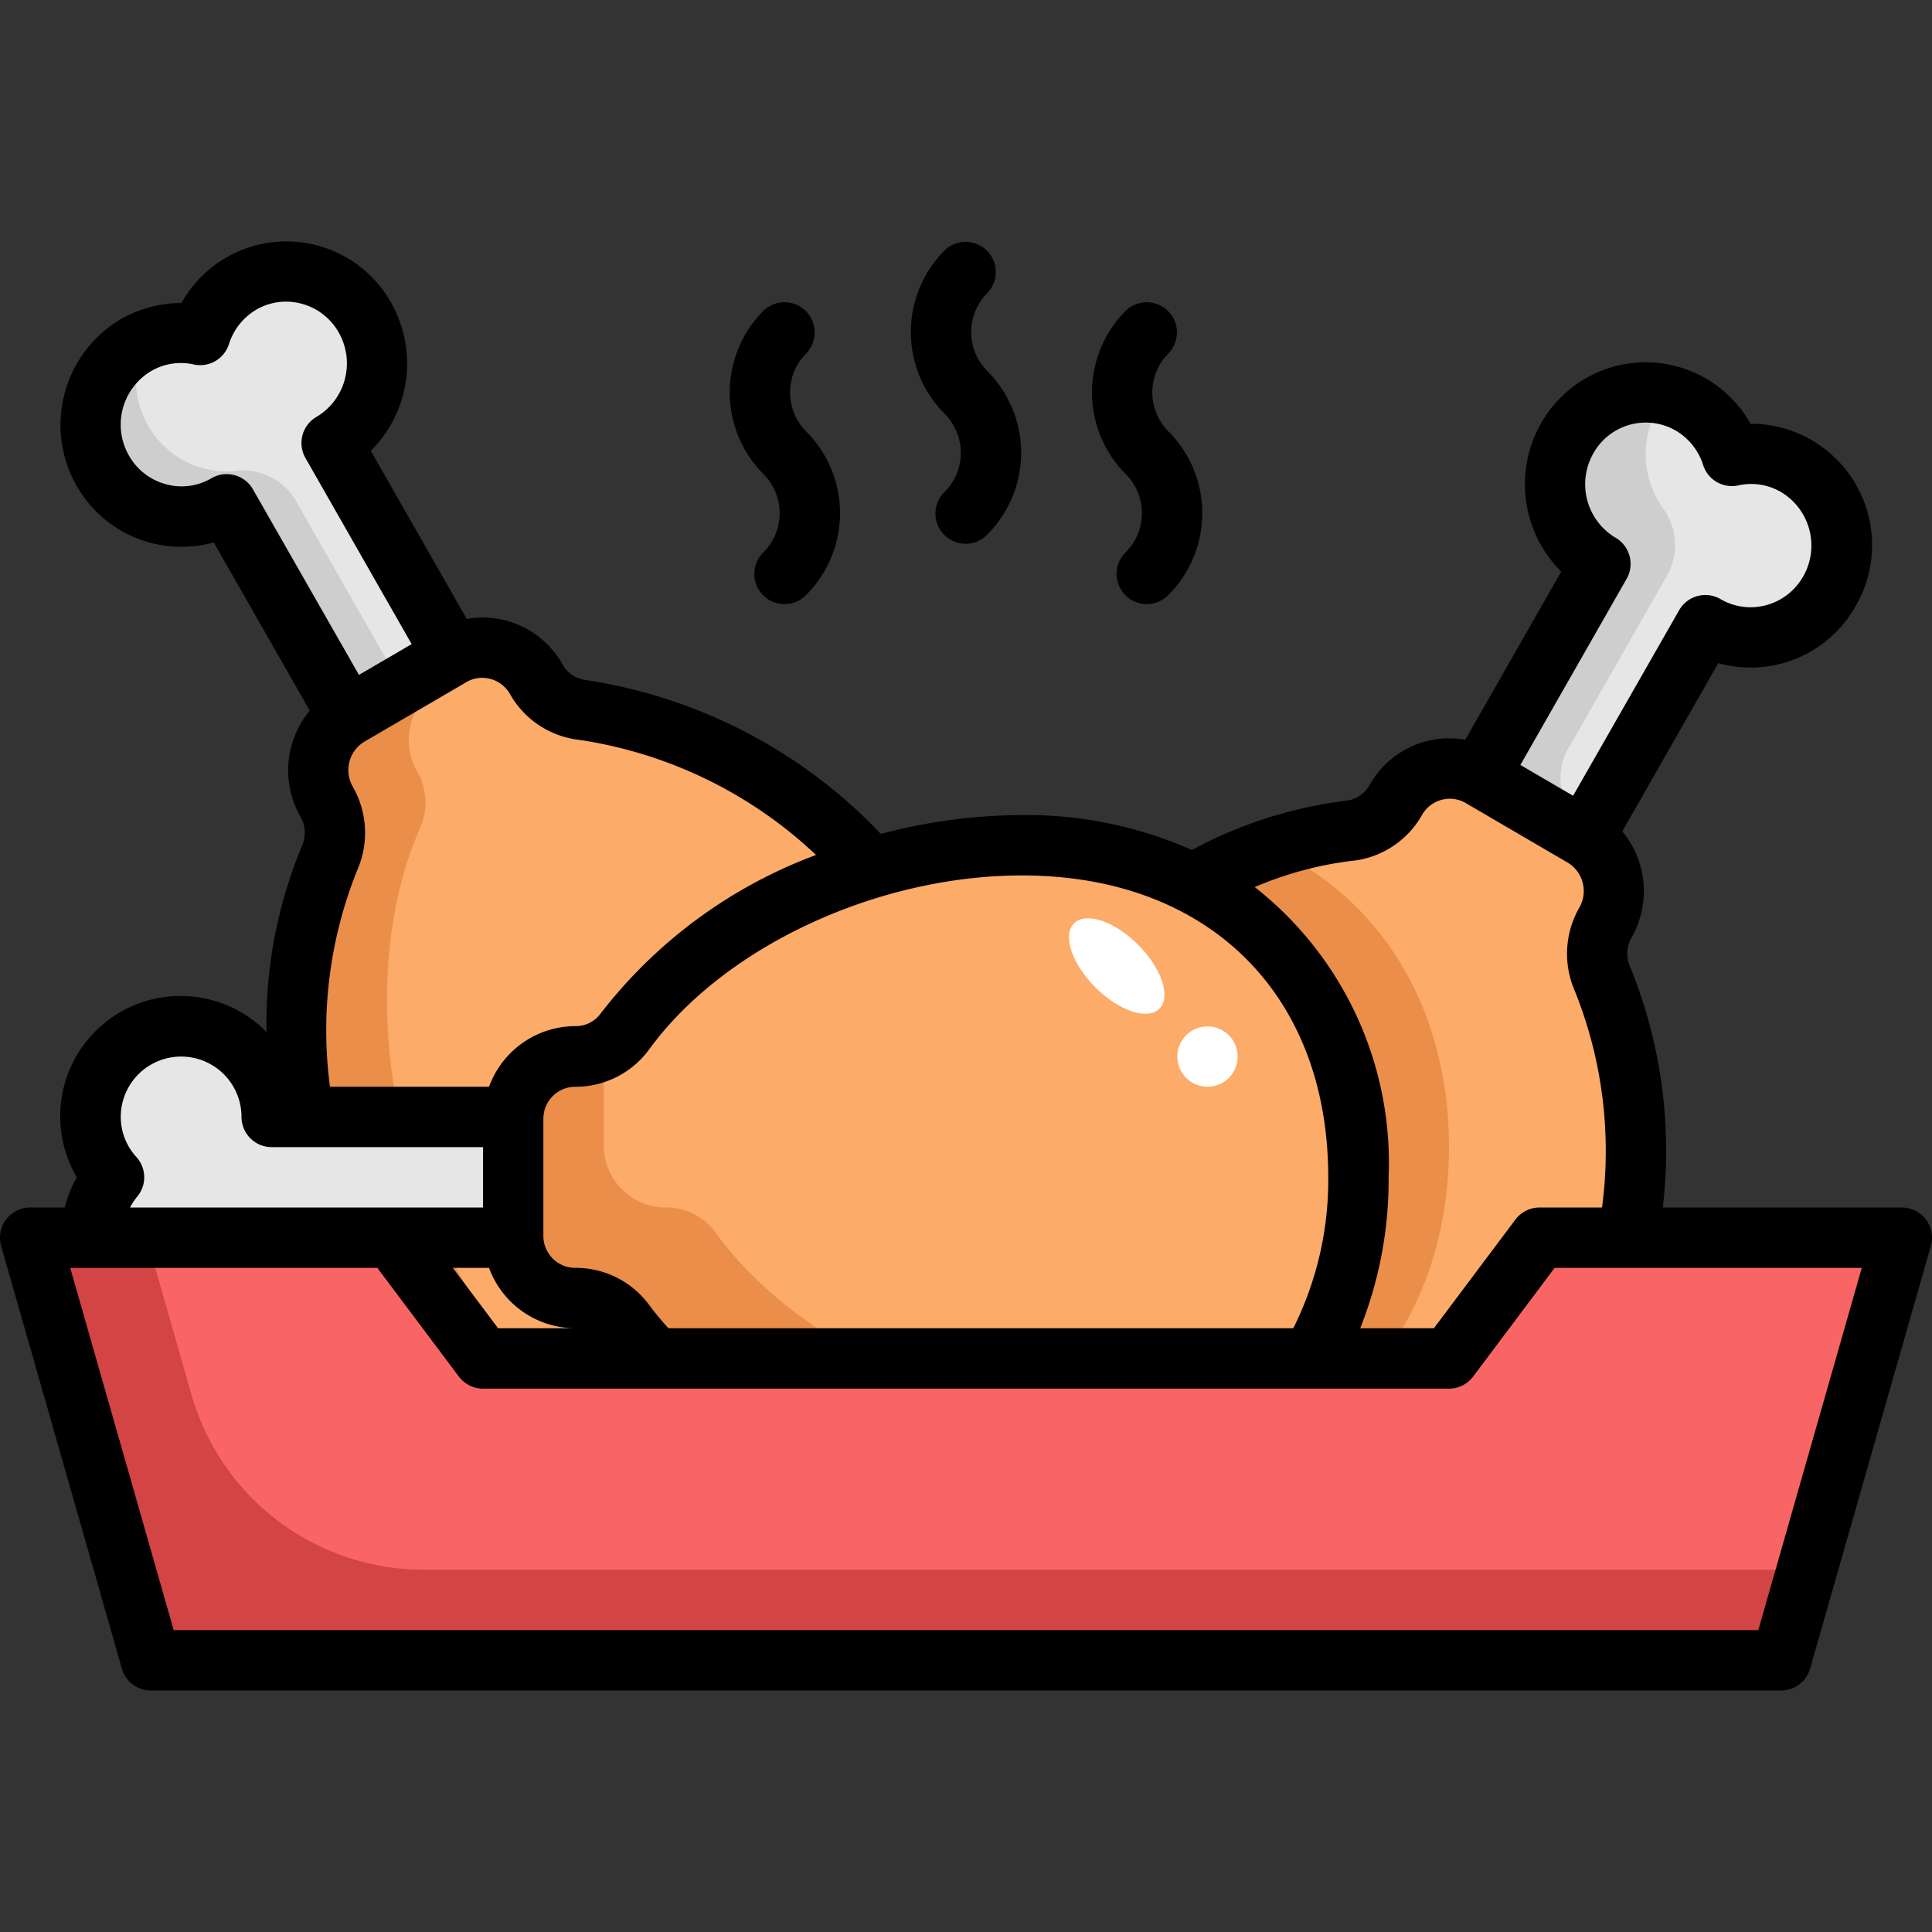 <svg xmlns="http://www.w3.org/2000/svg" version="1.1" xmlns:xlink="http://www.w3.org/1999/xlink" xmlns:svgjs="http://svgjs.com/svgjs" width="512" height="512" x="0" y="0" viewBox="0 0 64 64" style="enable-background:new 0 0 512 512" xml:space="preserve"><rect x="0" y="0" width="64" height="64" fill="#333333" stroke="none"/><g><g data-name="Layer 31"><path fill="#e6e6e6" d="M59.5 15.437a2.953 2.953 0 0 0-2.127-.331 2.985 2.985 0 0 0-5.454-.584 3.062 3.062 0 0 0 1.1 4.156L48 27.461l3.472 2.029 5.012-8.784a2.989 2.989 0 0 0 4.116-1.113 3.063 3.063 0 0 0-1.1-4.156z" data-original="#e6e6e6"></path><path fill="#cecece" d="m51.951 24.8 3.235-5.669a2.073 2.073 0 0 0-.066-2.253 3.073 3.073 0 0 1-.2-3.357 2.972 2.972 0 0 1 .3-.424 2.984 2.984 0 0 0-3.3 1.424 3.063 3.063 0 0 0 1.1 4.156L48 27.461l3.472 2.029 1.178-2.065a1.93 1.93 0 0 1-.699-2.625z" data-original="#cecece"></path><path fill="#fcab68" d="M53.184 30.554a2.1 2.1 0 0 0-.755-2.85l-3.373-1.971a2.049 2.049 0 0 0-2.817.764 2.018 2.018 0 0 1-1.53 1.022c-4.505.473-9.391 3.917-11.965 8.428-3.6 6.306-1.31 12.284 3.964 15.365s11.536 2.1 15.135-4.209c2.574-4.511 3.078-10.514 1.231-14.7a2.063 2.063 0 0 1 .11-1.849z" data-original="#fcab68"></path><path fill="#ea8e49" d="M48 38c0-4.367-2.057-8.128-5.875-9.9a17.845 17.845 0 0 0-9.381 7.851c-2.742 4.8-2.06 9.413.749 12.7a17.028 17.028 0 0 0 3.364.349C44.037 49 48 44.075 48 38z" data-original="#ea8e49"></path><path fill="#e6e6e6" d="M4.5 11.437a2.953 2.953 0 0 1 2.127-.331 2.985 2.985 0 0 1 5.454-.584 3.062 3.062 0 0 1-1.1 4.156L16 23.461l-3.476 2.029-5.012-8.784A2.989 2.989 0 0 1 3.4 15.593a3.063 3.063 0 0 1 1.1-4.156z" data-original="#e6e6e6"></path><path fill="#cecece" d="m14.024 23.99-4.188-7.338a2.02 2.02 0 0 0-1.956-1.06 3 3 0 0 1-2.977-1.5 3.066 3.066 0 0 1-.125-2.783 2.944 2.944 0 0 0-.274.127 3.063 3.063 0 0 0-1.1 4.156 2.989 2.989 0 0 0 4.109 1.113l5.012 8.784L16 23.461l-.267-.468z" data-original="#cecece"></path><path fill="#fcab68" d="M10.816 26.554a2.1 2.1 0 0 1 .755-2.85l3.373-1.971a2.049 2.049 0 0 1 2.817.764 2.018 2.018 0 0 0 1.53 1.022c4.5.473 9.391 3.917 11.965 8.428 3.6 6.306 1.31 12.284-3.964 15.365s-11.536 2.1-15.135-4.209c-2.574-4.511-3.078-10.514-1.231-14.7a2.063 2.063 0 0 0-.11-1.849z" data-original="#fcab68"></path><path fill="#ea8e49" d="M15.157 42.1c-2.574-4.511-3.079-10.514-1.231-14.7a2.063 2.063 0 0 0-.11-1.851 2.1 2.1 0 0 1 .755-2.85l1.987-1.161a2.031 2.031 0 0 0-1.613.19L11.571 23.7a2.1 2.1 0 0 0-.755 2.85 2.063 2.063 0 0 1 .11 1.851c-1.848 4.184-1.343 10.187 1.231 14.7 3.389 5.937 9.137 7.153 14.2 4.7-4.203.799-8.468-.912-11.2-5.701z" data-original="#ea8e49"></path><path fill="#e6e6e6" d="M3 37a2.978 2.978 0 0 0 .779 2A3 3 0 1 0 9 41h10v-4H9a3 3 0 0 0-6 0z" data-original="#e6e6e6"></path><path fill="#fcab68" d="M19.057 35A2.057 2.057 0 0 0 17 37.057v3.886A2.057 2.057 0 0 0 19.057 43a2.012 2.012 0 0 1 1.635.818C23.344 47.476 28.722 50 33.857 50 41.037 50 45 45.075 45 39s-3.963-11-11.143-11c-5.135 0-10.513 2.524-13.165 6.182a2.012 2.012 0 0 1-1.635.818z" data-original="#fcab68"></path><path fill="#ea8e49" d="M36.857 47c-5.135 0-10.513-2.524-13.165-6.182A2.012 2.012 0 0 0 22.057 40 2.057 2.057 0 0 1 20 37.943V34.77a2.062 2.062 0 0 1-.943.23A2.057 2.057 0 0 0 17 37.057v3.886A2.057 2.057 0 0 0 19.057 43a2.012 2.012 0 0 1 1.635.818C23.344 47.476 28.722 50 33.857 50c4.421 0 7.617-1.871 9.424-4.724A11.8 11.8 0 0 1 36.857 47z" data-original="#ea8e49"></path><path fill="#f96464" d="m51 41-3 4H16l-3-4H1l4 14h54l4-14z" data-original="#f96464"></path><path fill="#d34444" d="m51 42 .75-1H51l-.75 1zM6.342 46.2 4.857 41H1l4 14h54l.857-3H14.034a8 8 0 0 1-7.692-5.8z" data-original="#d34444"></path><path d="M63.8 40.4a1 1 0 0 0-.8-.4h-7.918a16.134 16.134 0 0 0-1.093-8 1.065 1.065 0 0 1 .063-.951 3.1 3.1 0 0 0-.312-3.509l3.18-5.572a3.992 3.992 0 0 0 4.545-1.88 4.02 4.02 0 0 0-3.476-6.051 3.983 3.983 0 0 0-6.942-.011 4.08 4.08 0 0 0 .671 4.909l-3.179 5.57a3 3 0 0 0-1.3.053A3.039 3.039 0 0 0 45.371 26a1.022 1.022 0 0 1-.767.523 14.549 14.549 0 0 0-5.122 1.633A13.524 13.524 0 0 0 33.857 27a18.415 18.415 0 0 0-4.677.625 16.974 16.974 0 0 0-9.784-5.1 1.022 1.022 0 0 1-.767-.525 3.039 3.039 0 0 0-1.867-1.443 3 3 0 0 0-1.3-.053l-3.179-5.57a4.082 4.082 0 0 0 .672-4.909 3.98 3.98 0 0 0-6.943.011A4.114 4.114 0 0 0 4 10.573a4.07 4.07 0 0 0-1.464 5.515 3.992 3.992 0 0 0 4.545 1.88l3.18 5.572a3.1 3.1 0 0 0-.313 3.508 1.066 1.066 0 0 1 .064.953 15.3 15.3 0 0 0-1.183 6.187A3.987 3.987 0 0 0 2.545 39a3.891 3.891 0 0 0-.4 1H1a1 1 0 0 0-.962 1.275l4 14A1 1 0 0 0 5 56h54a1 1 0 0 0 .962-.725l4-14a1 1 0 0 0-.162-.875zM53.521 17.815a2.063 2.063 0 0 1-.737-2.8 1.988 1.988 0 0 1 2.736-.746 2.027 2.027 0 0 1 .9 1.14 1 1 0 0 0 1.162.671 1.955 1.955 0 0 1 1.412.217 2.064 2.064 0 0 1 .738 2.8 2.007 2.007 0 0 1-1.226.95 1.97 1.97 0 0 1-1.51-.2 1 1 0 0 0-1.373.368l-3.512 6.145-1.746-1.02 3.519-6.166a1 1 0 0 0-.363-1.359zm-8.708 10.7a3.021 3.021 0 0 0 2.294-1.52 1.064 1.064 0 0 1 .649-.5 1.044 1.044 0 0 1 .8.108l3.373 1.97a1.1 1.1 0 0 1 .389 1.492 3.073 3.073 0 0 0-.155 2.75A14.2 14.2 0 0 1 53.069 40H51a1 1 0 0 0-.8.4L47.5 44h-2.441A13.324 13.324 0 0 0 46 39a11.617 11.617 0 0 0-4.436-9.615 11.778 11.778 0 0 1 3.249-.872zM44 39a10.98 10.98 0 0 1-1.158 5h-20.7a10.338 10.338 0 0 1-.635-.769A3.018 3.018 0 0 0 19.057 42 1.058 1.058 0 0 1 18 40.943v-3.886A1.058 1.058 0 0 1 19.057 36a3.018 3.018 0 0 0 2.443-1.231C23.964 31.372 29.044 29 33.857 29 40.019 29 44 32.925 44 39zm-27.8 3a3.052 3.052 0 0 0 2.857 2H16.5L15 42zm.044-19.511a1.064 1.064 0 0 1 .649.5 3.021 3.021 0 0 0 2.294 1.52 14.54 14.54 0 0 1 7.845 3.813 16.088 16.088 0 0 0-7.149 5.27 1.016 1.016 0 0 1-.826.4A3.052 3.052 0 0 0 16.2 36h-5.269a14.194 14.194 0 0 1 .91-7.191 3.072 3.072 0 0 0-.156-2.751 1.1 1.1 0 0 1 .389-1.491l3.375-1.97a1.036 1.036 0 0 1 .795-.108zm-8.473-6.748a1 1 0 0 0-.764.1 1.956 1.956 0 0 1-1.51.2 2.007 2.007 0 0 1-1.226-.95 2.064 2.064 0 0 1 .738-2.8 1.949 1.949 0 0 1 1.412-.217 1 1 0 0 0 1.162-.671 2.03 2.03 0 0 1 .9-1.141 1.965 1.965 0 0 1 1.511-.2 2 2 0 0 1 1.225.95 2.064 2.064 0 0 1-.738 2.8 1 1 0 0 0-.363 1.359l3.519 6.166-1.746 1.02-3.511-6.146a1 1 0 0 0-.609-.47zm-3.25 22.59A1.974 1.974 0 0 1 4 37a2 2 0 0 1 4 0 1 1 0 0 0 1 1h7v2H4.309a2.04 2.04 0 0 1 .212-.331 1 1 0 0 0 0-1.338zM58.246 54H5.754L2.326 42H12.5l2.7 3.6a1 1 0 0 0 .8.4h32a1 1 0 0 0 .8-.4l2.7-3.6h10.174z" fill="#000000" data-original="#000000"></path><path d="M25.293 18.293a1 1 0 1 0 1.414 1.414 3.832 3.832 0 0 0 0-5.414 1.831 1.831 0 0 1 0-2.586 1 1 0 0 0-1.414-1.414 3.832 3.832 0 0 0 0 5.414 1.831 1.831 0 0 1 0 2.586zM31.293 16.293a1 1 0 1 0 1.414 1.414 3.832 3.832 0 0 0 0-5.414 1.831 1.831 0 0 1 0-2.586 1 1 0 0 0-1.414-1.414 3.832 3.832 0 0 0 0 5.414 1.831 1.831 0 0 1 0 2.586zM37.293 18.293a1 1 0 1 0 1.414 1.414 3.832 3.832 0 0 0 0-5.414 1.831 1.831 0 0 1 0-2.586 1 1 0 0 0-1.414-1.414 3.832 3.832 0 0 0 0 5.414 1.831 1.831 0 0 1 0 2.586z" fill="#000000" data-original="#000000"></path><g fill="#fff"><ellipse cx="37" cy="32" rx="1" ry="2" transform="rotate(-45 36.998 32.009)" fill="#ffffff" data-original="#ffffff"></ellipse><circle cx="40" cy="35" r="1" fill="#ffffff" data-original="#ffffff"></circle></g></g></g></svg>